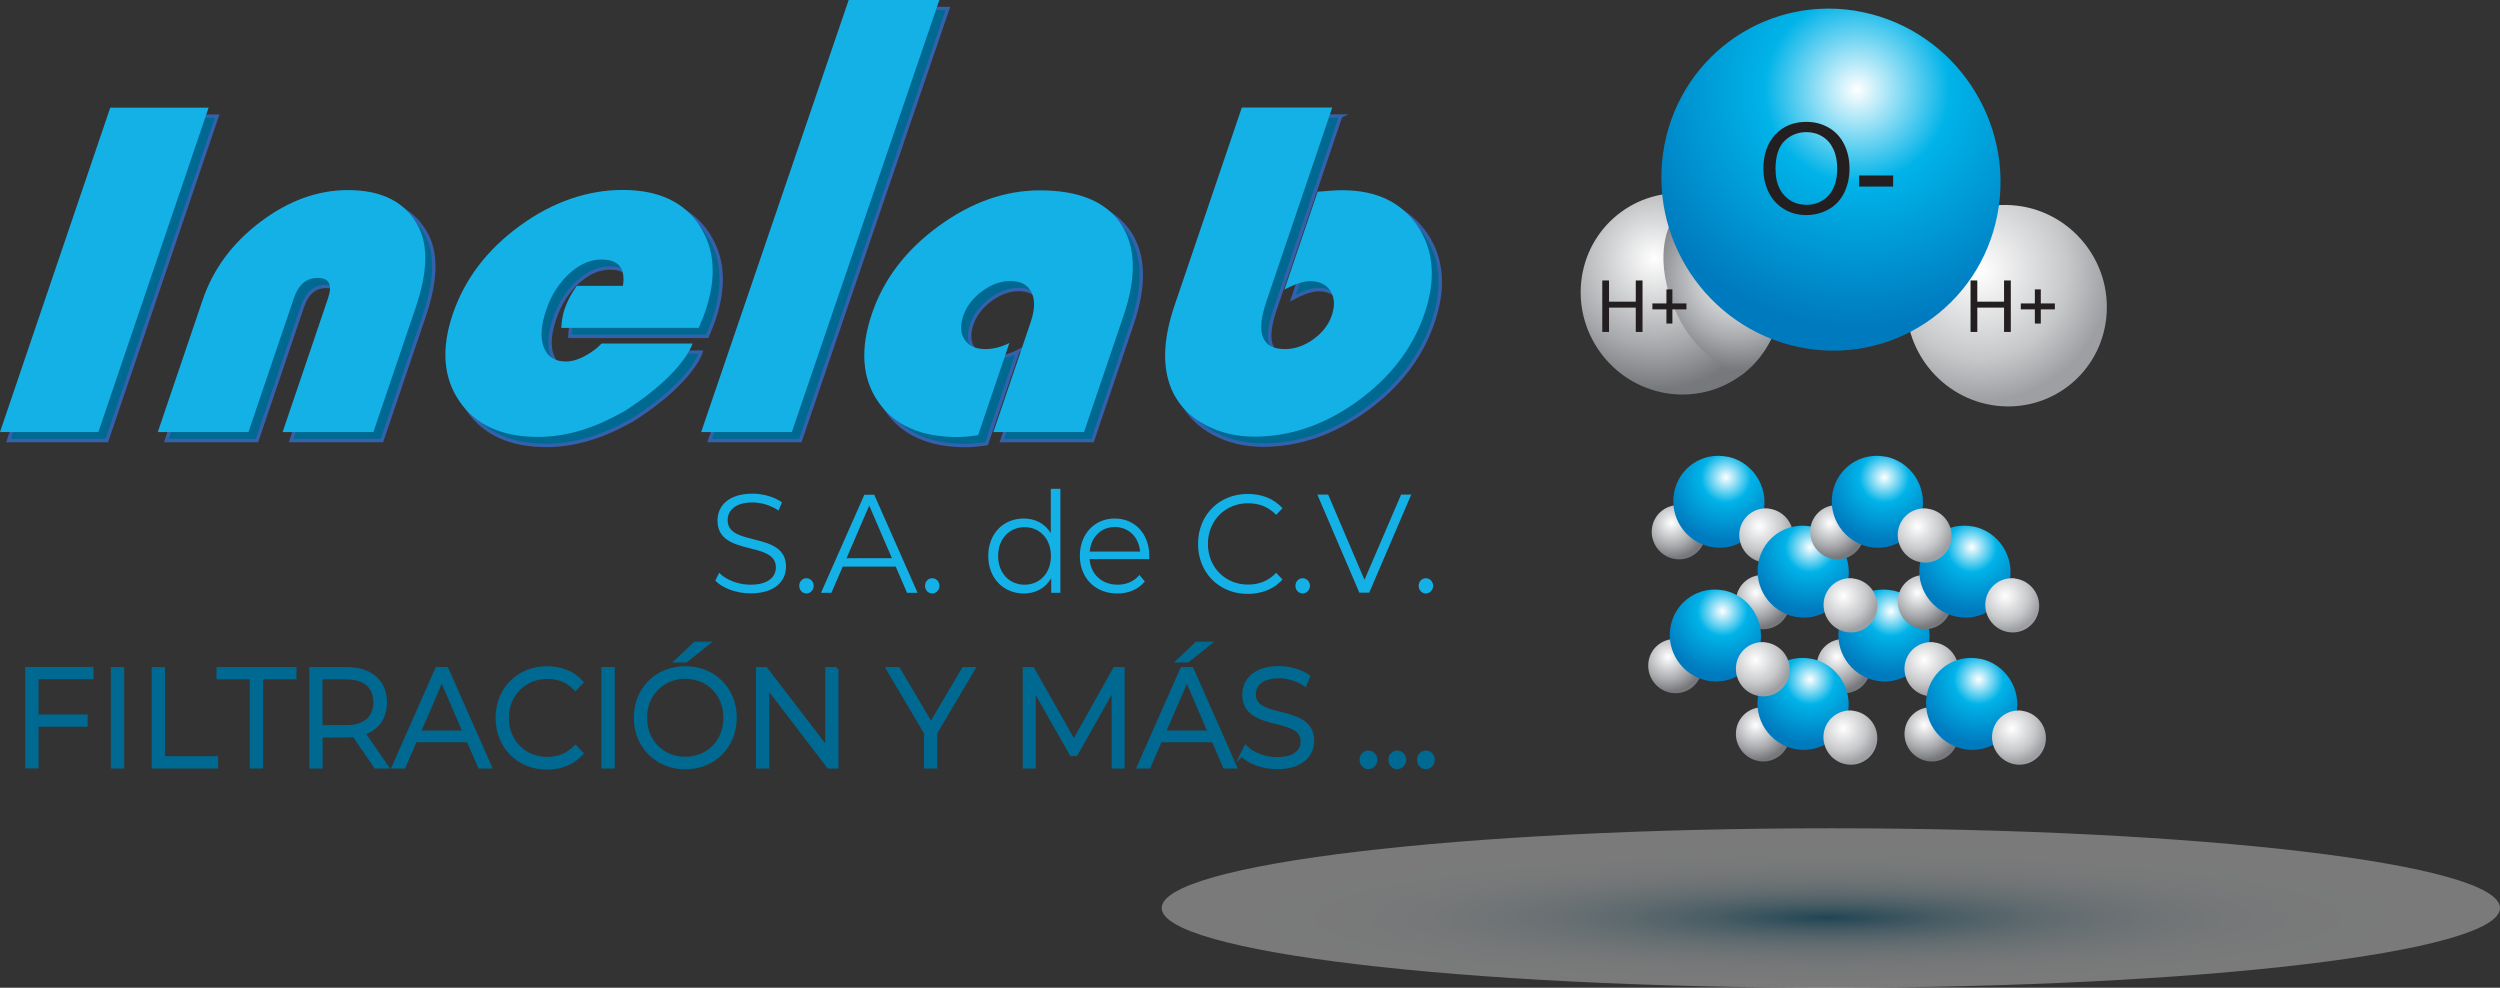 <?xml version="1.0" encoding="UTF-8"?>
<svg xmlns="http://www.w3.org/2000/svg" xmlns:xlink="http://www.w3.org/1999/xlink" viewBox="0 0 185.05 73.11">
  <rect x="0" y="0" width="185.05" height="73.11" fill="#333333" stroke="none"/>
  <defs>
    <style>
      .cls-1 {
        fill: #14b1e7;
      }

      .cls-2 {
        fill: #231f20;
      }

      .cls-3 {
        fill: url(#Degradado_sin_nombre_20);
        opacity: .35;
      }

      .cls-3, .cls-4 {
        mix-blend-mode: multiply;
      }

      .cls-5 {
        stroke: #006991;
      }

      .cls-5, .cls-6 {
        fill: #006991;
        stroke-miterlimit: 10;
        stroke-width: .25px;
      }

      .cls-6 {
        stroke: #3361ac;
      }

      .cls-4 {
        fill: url(#Degradado_sin_nombre_35-10);
      }

      .cls-7 {
        fill: url(#Degradado_sin_nombre_62);
      }

      .cls-8 {
        fill: url(#Degradado_sin_nombre_35);
      }

      .cls-9 {
        fill: url(#Degradado_sin_nombre_15);
      }

      .cls-10 {
        isolation: isolate;
      }

      .cls-11 {
        fill: url(#Degradado_sin_nombre_62-9);
      }

      .cls-12 {
        fill: url(#Degradado_sin_nombre_62-5);
      }

      .cls-13 {
        fill: url(#Degradado_sin_nombre_62-8);
      }

      .cls-14 {
        fill: url(#Degradado_sin_nombre_62-7);
      }

      .cls-15 {
        fill: url(#Degradado_sin_nombre_62-2);
      }

      .cls-16 {
        fill: url(#Degradado_sin_nombre_62-4);
      }

      .cls-17 {
        fill: url(#Degradado_sin_nombre_62-3);
      }

      .cls-18 {
        fill: url(#Degradado_sin_nombre_62-6);
      }

      .cls-19 {
        fill: url(#Degradado_sin_nombre_35-3);
      }

      .cls-20 {
        fill: url(#Degradado_sin_nombre_35-2);
      }

      .cls-21 {
        fill: url(#Degradado_sin_nombre_35-5);
      }

      .cls-22 {
        fill: url(#Degradado_sin_nombre_35-4);
      }

      .cls-23 {
        fill: url(#Degradado_sin_nombre_35-6);
      }

      .cls-24 {
        fill: url(#Degradado_sin_nombre_35-7);
      }

      .cls-25 {
        fill: url(#Degradado_sin_nombre_35-9);
      }

      .cls-26 {
        fill: url(#Degradado_sin_nombre_35-8);
      }

      .cls-27 {
        fill: url(#Degradado_sin_nombre_15-8);
      }

      .cls-28 {
        fill: url(#Degradado_sin_nombre_15-7);
      }

      .cls-29 {
        fill: url(#Degradado_sin_nombre_15-2);
      }

      .cls-30 {
        fill: url(#Degradado_sin_nombre_15-5);
      }

      .cls-31 {
        fill: url(#Degradado_sin_nombre_15-3);
      }

      .cls-32 {
        fill: url(#Degradado_sin_nombre_15-6);
      }

      .cls-33 {
        fill: url(#Degradado_sin_nombre_15-9);
      }

      .cls-34 {
        fill: url(#Degradado_sin_nombre_15-4);
      }
    </style>
    <radialGradient id="Degradado_sin_nombre_62" data-name="Degradado sin nombre 62" cx="577.04" cy="193.95" fx="577.04" fy="193.95" r="9.68" gradientTransform="translate(-108.47 572.79) rotate(-83.81)" gradientUnits="userSpaceOnUse">
      <stop offset="0" stop-color="#fff"/>
      <stop offset=".67" stop-color="#c7c8ca"/>
      <stop offset="1" stop-color="#9d9fa2"/>
    </radialGradient>
    <radialGradient id="Degradado_sin_nombre_35" data-name="Degradado sin nombre 35" cx="575.31" cy="169.88" fx="575.31" fy="169.88" r="9.68" gradientTransform="translate(-108.47 572.79) rotate(-83.81)" gradientUnits="userSpaceOnUse">
      <stop offset="0" stop-color="#fff"/>
      <stop offset=".67" stop-color="#a7a9ac"/>
      <stop offset="1" stop-color="#77787b"/>
    </radialGradient>
    <radialGradient id="Degradado_sin_nombre_35-2" data-name="Degradado sin nombre 35" cx="556" cy="173.26" fx="556" fy="173.26" r="2.6" xlink:href="#Degradado_sin_nombre_35"/>
    <radialGradient id="Degradado_sin_nombre_15" data-name="Degradado sin nombre 15" cx="129" cy="6.82" fx="129" fy="6.82" r="4.74" gradientTransform="translate(-.93 46.61) rotate(-8.03)" gradientUnits="userSpaceOnUse">
      <stop offset="0" stop-color="#fff"/>
      <stop offset=".39" stop-color="#00b3e8"/>
      <stop offset="1" stop-color="#007abf"/>
    </radialGradient>
    <radialGradient id="Degradado_sin_nombre_35-3" data-name="Degradado sin nombre 35" cx="551.53" cy="180.01" fx="551.53" fy="180.01" r="2.6" xlink:href="#Degradado_sin_nombre_35"/>
    <radialGradient id="Degradado_sin_nombre_35-4" data-name="Degradado sin nombre 35" cx="546.12" cy="174.07" fx="546.12" fy="174.07" r="2.6" xlink:href="#Degradado_sin_nombre_35"/>
    <radialGradient id="Degradado_sin_nombre_15-2" data-name="Degradado sin nombre 15" cx="127.36" cy="16.59" fx="127.36" fy="16.59" r="4.74" xlink:href="#Degradado_sin_nombre_15"/>
    <radialGradient id="Degradado_sin_nombre_35-5" data-name="Degradado sin nombre 35" cx="547.47" cy="186.48" fx="547.47" fy="186.48" r="2.6" xlink:href="#Degradado_sin_nombre_35"/>
    <radialGradient id="Degradado_sin_nombre_15-3" data-name="Degradado sin nombre 15" cx="139.71" cy="18.33" fx="139.71" fy="18.33" r="4.74" xlink:href="#Degradado_sin_nombre_15"/>
    <radialGradient id="Degradado_sin_nombre_35-6" data-name="Degradado sin nombre 35" cx="541.79" cy="181.06" fx="541.79" fy="181.06" r="2.6" xlink:href="#Degradado_sin_nombre_35"/>
    <radialGradient id="Degradado_sin_nombre_15-4" data-name="Degradado sin nombre 15" cx="133.07" cy="22.5" fx="133.07" fy="22.5" r="4.74" xlink:href="#Degradado_sin_nombre_15"/>
    <radialGradient id="Degradado_sin_nombre_62-2" data-name="Degradado sin nombre 62" cx="546.59" cy="180.54" fx="546.59" fy="180.54" r="2.6" xlink:href="#Degradado_sin_nombre_62"/>
    <radialGradient id="Degradado_sin_nombre_62-3" data-name="Degradado sin nombre 62" cx="542.26" cy="187.53" fx="542.26" fy="187.53" r="2.6" xlink:href="#Degradado_sin_nombre_62"/>
    <radialGradient id="Degradado_sin_nombre_62-4" data-name="Degradado sin nombre 62" cx="556.46" cy="179.73" fx="556.46" fy="179.73" r="2.6" xlink:href="#Degradado_sin_nombre_62"/>
    <radialGradient id="Degradado_sin_nombre_15-5" data-name="Degradado sin nombre 15" cx="134.45" cy="12.81" fx="134.45" fy="12.81" xlink:href="#Degradado_sin_nombre_15"/>
    <radialGradient id="Degradado_sin_nombre_62-5" data-name="Degradado sin nombre 62" cx="551.99" cy="186.48" fx="551.99" fy="186.48" r="2.6" xlink:href="#Degradado_sin_nombre_62"/>
    <radialGradient id="Degradado_sin_nombre_35-7" data-name="Degradado sin nombre 35" cx="552.82" cy="191.92" fx="552.82" fy="191.92" r="2.6" xlink:href="#Degradado_sin_nombre_35"/>
    <radialGradient id="Degradado_sin_nombre_62-6" data-name="Degradado sin nombre 62" cx="547.93" cy="192.95" fx="547.93" fy="192.95" r="2.6" xlink:href="#Degradado_sin_nombre_62"/>
    <radialGradient id="Degradado_sin_nombre_35-8" data-name="Degradado sin nombre 35" cx="543.14" cy="193.47" fx="543.14" fy="193.47" r="2.6" xlink:href="#Degradado_sin_nombre_35"/>
    <radialGradient id="Degradado_sin_nombre_15-6" data-name="Degradado sin nombre 15" cx="145.43" cy="24.24" fx="145.43" fy="24.24" xlink:href="#Degradado_sin_nombre_15"/>
    <radialGradient id="Degradado_sin_nombre_62-7" data-name="Degradado sin nombre 62" cx="543.6" cy="199.94" fx="543.6" fy="199.94" r="2.6" xlink:href="#Degradado_sin_nombre_62"/>
    <radialGradient id="Degradado_sin_nombre_35-9" data-name="Degradado sin nombre 35" cx="557.26" cy="184.92" fx="557.26" fy="184.92" r="2.6" xlink:href="#Degradado_sin_nombre_35"/>
    <radialGradient id="Degradado_sin_nombre_15-7" data-name="Degradado sin nombre 15" cx="140.61" cy="8.46" fx="140.61" fy="8.46" r="4.74" xlink:href="#Degradado_sin_nombre_15"/>
    <radialGradient id="Degradado_sin_nombre_15-8" data-name="Degradado sin nombre 15" cx="146.3" cy="14.48" fx="146.3" fy="14.48" r="4.74" xlink:href="#Degradado_sin_nombre_15"/>
    <radialGradient id="Degradado_sin_nombre_62-8" data-name="Degradado sin nombre 62" cx="553.29" cy="198.39" fx="553.29" fy="198.39" r="2.6" xlink:href="#Degradado_sin_nombre_62"/>
    <radialGradient id="Degradado_sin_nombre_62-9" data-name="Degradado sin nombre 62" cx="557.72" cy="191.39" fx="557.72" fy="191.39" r="2.6" xlink:href="#Degradado_sin_nombre_62"/>
    <radialGradient id="Degradado_sin_nombre_35-10" data-name="Degradado sin nombre 35" cx="128.55" cy="20.53" fx="128.55" fy="20.53" r="6.87" gradientTransform="matrix(1,0,0,1,0,0)" xlink:href="#Degradado_sin_nombre_35"/>
    <radialGradient id="Degradado_sin_nombre_15-9" data-name="Degradado sin nombre 15" cx="142.61" cy="-20.25" fx="142.61" fy="-20.25" r="17.63" xlink:href="#Degradado_sin_nombre_15"/>
    <radialGradient id="Degradado_sin_nombre_20" data-name="Degradado sin nombre 20" cx="31.03" cy="787.61" fx="31.03" fy="787.61" r="3.21" gradientTransform="translate(-343.77 -1381.28) scale(15.44 1.84)" gradientUnits="userSpaceOnUse">
      <stop offset="0" stop-color="#006991"/>
      <stop offset=".03" stop-color="#15759a"/>
      <stop offset=".1" stop-color="#4591af"/>
      <stop offset=".17" stop-color="#71abc2"/>
      <stop offset=".25" stop-color="#97c2d2"/>
      <stop offset=".33" stop-color="#b7d5e0"/>
      <stop offset=".42" stop-color="#d1e4eb"/>
      <stop offset=".52" stop-color="#e6f0f4"/>
      <stop offset=".63" stop-color="#f4f8fa"/>
      <stop offset=".77" stop-color="#fcfdfd"/>
      <stop offset="1" stop-color="#fff"/>
    </radialGradient>
  </defs>
  <g class="cls-10">
    <g id="Layer_2" data-name="Layer 2">
      <g id="Sombra">
        <g>
          <g>
            <path class="cls-7" d="m149.27,15.22c4.08.47,7.06,4.17,6.64,8.27-.41,4.1-4.06,7.03-8.15,6.54-4.07-.49-7.03-4.2-6.61-8.28.42-4.08,4.04-7,8.11-6.53Z"/>
            <path class="cls-8" d="m125.16,14.34c4.08.47,7.06,4.17,6.64,8.27-.41,4.1-4.06,7.03-8.15,6.54-4.07-.49-7.03-4.2-6.61-8.28.42-4.08,4.04-7,8.11-6.53Z"/>
            <path class="cls-20" d="m124.45,37.41c1.1.13,1.9,1.12,1.79,2.22-.11,1.1-1.09,1.89-2.19,1.76-1.09-.13-1.89-1.13-1.78-2.23.11-1.1,1.09-1.88,2.18-1.76Z"/>
            <path class="cls-9" d="m127.87,33.8c1.83.38,3.03,2.18,2.68,4.03-.36,1.85-2.13,3.03-3.97,2.64-1.83-.39-3.02-2.19-2.66-4.03.36-1.83,2.12-3.01,3.95-2.63Z"/>
            <path class="cls-19" d="m130.68,42.58c1.1.13,1.9,1.12,1.79,2.22-.11,1.1-1.09,1.89-2.19,1.76-1.09-.13-1.89-1.13-1.78-2.23.11-1.1,1.09-1.88,2.18-1.76Z"/>
            <path class="cls-22" d="m124.19,47.32c1.1.13,1.9,1.12,1.79,2.22-.11,1.1-1.09,1.89-2.19,1.76-1.09-.13-1.89-1.13-1.78-2.23.11-1.1,1.09-1.88,2.18-1.76Z"/>
            <path class="cls-29" d="m127.61,43.7c1.83.38,3.03,2.18,2.68,4.03-.36,1.85-2.13,3.03-3.97,2.64-1.83-.39-3.02-2.19-2.66-4.03.36-1.83,2.12-3.01,3.95-2.63Z"/>
            <path class="cls-21" d="m136.67,47.32c1.1.13,1.9,1.12,1.79,2.22-.11,1.1-1.09,1.89-2.19,1.76-1.09-.13-1.89-1.13-1.78-2.23.11-1.1,1.09-1.88,2.18-1.76Z"/>
            <path class="cls-31" d="m140.09,43.7c1.83.38,3.03,2.18,2.68,4.03-.36,1.85-2.13,3.03-3.97,2.64-1.83-.39-3.02-2.19-2.66-4.03.36-1.83,2.12-3.01,3.95-2.63Z"/>
            <path class="cls-23" d="m130.68,52.37c1.1.13,1.9,1.12,1.79,2.22-.11,1.1-1.09,1.89-2.19,1.76-1.09-.13-1.89-1.13-1.78-2.23.11-1.1,1.09-1.88,2.18-1.76Z"/>
            <path class="cls-34" d="m134.1,48.76c1.83.38,3.03,2.18,2.68,4.03-.36,1.85-2.13,3.03-3.97,2.64-1.83-.39-3.02-2.19-2.66-4.03.36-1.83,2.12-3.01,3.95-2.63Z"/>
            <path class="cls-15" d="m130.68,47.55c1.1.13,1.9,1.12,1.79,2.22-.11,1.1-1.09,1.89-2.19,1.76-1.09-.13-1.89-1.13-1.78-2.23.11-1.1,1.09-1.88,2.18-1.76Z"/>
            <path class="cls-17" d="m137.16,52.61c1.1.13,1.9,1.12,1.79,2.22-.11,1.1-1.09,1.89-2.19,1.76-1.09-.13-1.89-1.13-1.78-2.23.11-1.1,1.09-1.88,2.18-1.76Z"/>
            <path class="cls-16" d="m130.93,37.65c1.1.13,1.9,1.12,1.79,2.22-.11,1.1-1.09,1.89-2.19,1.76-1.09-.13-1.89-1.13-1.78-2.23.11-1.1,1.09-1.88,2.18-1.76Z"/>
            <path class="cls-30" d="m134.11,38.97c1.83.38,3.03,2.18,2.68,4.03-.36,1.85-2.13,3.03-3.97,2.64-1.83-.39-3.02-2.19-2.66-4.03.36-1.83,2.12-3.01,3.95-2.63Z"/>
            <path class="cls-12" d="m137.17,42.82c1.1.13,1.9,1.12,1.79,2.22-.11,1.1-1.09,1.89-2.19,1.76-1.09-.13-1.89-1.13-1.78-2.23.11-1.1,1.09-1.88,2.18-1.76Z"/>
            <path class="cls-24" d="m142.66,42.58c1.1.13,1.9,1.12,1.79,2.22-.11,1.1-1.09,1.89-2.19,1.76-1.09-.13-1.89-1.13-1.78-2.23.11-1.1,1.09-1.88,2.18-1.76Z"/>
            <path class="cls-18" d="m143.16,47.55c1.1.13,1.9,1.12,1.79,2.22-.11,1.1-1.09,1.89-2.19,1.76-1.09-.13-1.89-1.13-1.78-2.23.11-1.1,1.09-1.88,2.18-1.76Z"/>
            <path class="cls-26" d="m143.16,52.37c1.1.13,1.9,1.12,1.79,2.22-.11,1.1-1.09,1.89-2.19,1.76-1.09-.13-1.89-1.13-1.78-2.23.11-1.1,1.09-1.88,2.18-1.76Z"/>
            <path class="cls-32" d="m146.58,48.76c1.83.38,3.03,2.18,2.68,4.03-.36,1.85-2.13,3.03-3.97,2.64-1.83-.39-3.02-2.19-2.66-4.03.36-1.83,2.12-3.01,3.95-2.63Z"/>
            <path class="cls-14" d="m149.64,52.61c1.1.13,1.9,1.12,1.79,2.22-.11,1.1-1.09,1.89-2.19,1.76-1.09-.13-1.89-1.13-1.78-2.23.11-1.1,1.09-1.88,2.18-1.76Z"/>
            <path class="cls-25" d="m136.18,37.41c1.1.13,1.9,1.12,1.79,2.22-.11,1.1-1.09,1.89-2.19,1.76-1.09-.13-1.89-1.13-1.78-2.23.11-1.1,1.09-1.88,2.18-1.76Z"/>
            <path class="cls-28" d="m139.6,33.8c1.83.38,3.03,2.18,2.68,4.03-.36,1.85-2.13,3.03-3.97,2.64-1.83-.39-3.02-2.19-2.66-4.03.36-1.83,2.12-3.01,3.95-2.63Z"/>
            <path class="cls-27" d="m146.08,38.97c1.83.38,3.03,2.18,2.68,4.03-.36,1.85-2.13,3.03-3.97,2.64-1.83-.39-3.02-2.19-2.66-4.03.36-1.83,2.12-3.01,3.95-2.63Z"/>
            <path class="cls-13" d="m149.14,42.82c1.1.13,1.9,1.12,1.79,2.22-.11,1.1-1.09,1.89-2.19,1.76-1.09-.13-1.89-1.13-1.78-2.23.11-1.1,1.09-1.88,2.18-1.76Z"/>
            <path class="cls-11" d="m142.66,37.65c1.1.13,1.9,1.12,1.79,2.22-.11,1.1-1.09,1.89-2.19,1.76-1.09-.13-1.89-1.13-1.78-2.23.11-1.1,1.09-1.88,2.18-1.76Z"/>
            <path class="cls-4" d="m131.33,24.57c-.82,2.12-2.43,3.19-2.43,3.19,0,0-3.17-.98-4.81-4.6-1.83-4.03-.49-6.5-.49-6.5l7.73,7.91Z"/>
            <path class="cls-33" d="m137.89.9c6.81,1.42,11.28,8.12,9.96,14.98-1.32,6.86-7.93,11.25-14.75,9.8-6.8-1.45-11.22-8.16-9.89-14.99,1.33-6.82,7.9-11.2,14.69-9.79Z"/>
            <g>
              <path class="cls-2" d="m118.6,24.57v-3.81h.5v1.57h1.98v-1.57h.5v3.81h-.5v-1.8h-1.98v1.8h-.5Z"/>
              <path class="cls-2" d="m123.35,23.95v-1.05h-1.04v-.44h1.04v-1.04h.44v1.04h1.04v.44h-1.04v1.05h-.44Z"/>
            </g>
            <g>
              <path class="cls-2" d="m145.86,24.57v-3.81h.5v1.57h1.98v-1.57h.5v3.81h-.5v-1.8h-1.98v1.8h-.5Z"/>
              <path class="cls-2" d="m150.62,23.95v-1.05h-1.04v-.44h1.04v-1.04h.44v1.04h1.04v.44h-1.04v1.05h-.44Z"/>
            </g>
            <g>
              <path class="cls-2" d="m130.52,12.56c0-1.11.3-1.97.89-2.6.59-.63,1.36-.94,2.3-.94.62,0,1.17.15,1.67.44.49.29.87.7,1.13,1.23.26.53.39,1.12.39,1.79s-.14,1.28-.41,1.82c-.27.53-.66.94-1.16,1.21-.5.27-1.04.41-1.62.41-.63,0-1.19-.15-1.68-.46-.49-.3-.87-.72-1.12-1.24-.25-.52-.38-1.08-.38-1.67Zm.91.01c0,.8.22,1.44.65,1.9.43.46.97.69,1.63.69s1.21-.23,1.64-.7c.43-.47.64-1.13.64-1.99,0-.54-.09-1.02-.28-1.42-.18-.4-.45-.72-.81-.94-.35-.22-.75-.33-1.19-.33-.62,0-1.16.21-1.61.64-.45.43-.68,1.15-.68,2.15Z"/>
              <path class="cls-2" d="m137.61,13.81v-.82h2.52v.82h-2.52Z"/>
            </g>
          </g>
          <g>
            <g>
              <path class="cls-6" d="m16.07,8.6l-8.16,24.01H.63L8.79,8.6h7.28Z"/>
              <path class="cls-6" d="m28.26,32.61h-6.71l3.36-9.9c.34-1.01.09-1.51-.76-1.51s-1.43.5-1.77,1.51l-3.36,9.9h-6.71l3.32-9.78c.78-2.29,2.2-4.21,4.28-5.78,2.07-1.56,4.23-2.35,6.47-2.35,2.56,0,4.3.91,5.23,2.73.73,1.42.66,3.39-.2,5.93l-3.14,9.25Z"/>
              <path class="cls-6" d="m70.16.63l-10.92,31.98h-6.71L63.45.63h6.71Z"/>
              <path class="cls-6" d="m75.34,26.03l-2.31,6.81c-.58.09-1.1.14-1.55.14-2.69,0-4.64-.87-5.84-2.6-1.2-1.73-1.36-3.91-.47-6.53.86-2.54,2.5-4.7,4.92-6.47s4.92-2.66,7.51-2.66c2.89,0,4.89.83,6,2.49,1.11,1.66,1.17,3.92.19,6.8l-2.92,8.6h-6.71l2.76-8.13c.31-.93.34-1.66.06-2.22-.27-.55-.8-.83-1.57-.83-.71,0-1.4.25-2.09.76-.68.5-1.14,1.1-1.38,1.79-.25.73-.22,1.33.09,1.79.31.47.82.7,1.54.7.58,0,1.18-.15,1.79-.46Z"/>
              <path class="cls-6" d="m99.24,8.6l-4.88,14.37c-.79,2.33-.33,3.5,1.38,3.5.73,0,1.43-.24,2.11-.73.67-.49,1.13-1.07,1.36-1.77.24-.71.21-1.32-.1-1.8-.31-.49-.82-.73-1.51-.73-.49,0-1.12.21-1.9.63l2.46-7.25c.81-.07,1.42-.11,1.83-.11,2.52,0,4.38.89,5.58,2.67,1.19,1.78,1.36,3.93.51,6.44-.87,2.57-2.52,4.73-4.95,6.49s-4.98,2.64-7.64,2.64c-1.34,0-2.55-.29-3.63-.86-1.08-.57-1.86-1.35-2.36-2.32-.86-1.69-.84-3.88.08-6.56l4.97-14.62h6.71Z"/>
            </g>
            <path class="cls-6" d="m52.38,17.28c-1.17-1.73-3.06-2.59-5.66-2.59s-5.2.89-7.62,2.66c-2.43,1.77-4.07,3.94-4.95,6.51-.88,2.58-.71,4.74.5,6.49,1.21,1.75,3.15,2.62,5.8,2.62,1.97,0,3.97-.57,6-1.69.22-.11.44-.23.64-.37,4.22-2.76,4.8-4.85,4.8-4.85h-6.73l-.37.35c-.85.66-1.6.98-2.27.98-.82,0-1.37-.35-1.64-1.06-.27-.7-.21-1.62.18-2.76.37-1.09.94-1.98,1.7-2.68.76-.7,1.56-1.05,2.4-1.05,1.26,0,1.78.65,1.58,1.95h-3.41c-.41.56-.71,1.14-.91,1.72-.14.42-.22.89-.24,1.39h10.17c.24-.56.4-.97.49-1.23.86-2.53.7-4.66-.47-6.39Z"/>
          </g>
          <g>
            <g>
              <path class="cls-1" d="m15.44,7.97L7.28,31.98H0L8.16,7.97h7.28Z"/>
              <path class="cls-1" d="m27.63,31.98h-6.71l3.36-9.9c.34-1.01.09-1.51-.76-1.51s-1.43.5-1.77,1.51l-3.36,9.9h-6.71l3.32-9.78c.78-2.29,2.2-4.21,4.28-5.78,2.07-1.56,4.23-2.35,6.47-2.35,2.56,0,4.3.91,5.23,2.73.73,1.42.66,3.39-.2,5.93l-3.14,9.25Z"/>
              <path class="cls-1" d="m69.53,0l-10.92,31.98h-6.71L62.82,0h6.71Z"/>
              <path class="cls-1" d="m74.71,25.4l-2.31,6.81c-.58.09-1.1.14-1.55.14-2.69,0-4.64-.87-5.84-2.6-1.2-1.73-1.36-3.91-.47-6.53.86-2.54,2.5-4.7,4.92-6.47s4.92-2.66,7.51-2.66c2.89,0,4.89.83,6,2.49,1.11,1.66,1.17,3.92.19,6.8l-2.92,8.6h-6.71l2.76-8.13c.31-.93.34-1.66.06-2.22-.27-.55-.8-.83-1.57-.83-.71,0-1.4.25-2.09.76-.68.5-1.14,1.1-1.38,1.79-.25.73-.22,1.33.09,1.79.31.47.82.7,1.54.7.58,0,1.18-.15,1.79-.46Z"/>
              <path class="cls-1" d="m98.61,7.97l-4.88,14.37c-.79,2.33-.33,3.5,1.38,3.5.73,0,1.43-.24,2.11-.73.67-.49,1.13-1.07,1.36-1.77.24-.71.21-1.32-.1-1.8-.31-.49-.82-.73-1.51-.73-.49,0-1.12.21-1.9.63l2.46-7.25c.81-.07,1.42-.11,1.83-.11,2.52,0,4.38.89,5.58,2.67,1.19,1.78,1.36,3.93.51,6.44-.87,2.57-2.52,4.73-4.95,6.49s-4.98,2.64-7.64,2.64c-1.34,0-2.55-.29-3.63-.86-1.08-.57-1.86-1.35-2.36-2.32-.86-1.69-.84-3.88.08-6.56l4.97-14.62h6.71Z"/>
            </g>
            <path class="cls-1" d="m51.75,16.65c-1.17-1.73-3.06-2.59-5.66-2.59s-5.2.89-7.62,2.66c-2.43,1.77-4.07,3.94-4.95,6.51-.88,2.58-.71,4.74.5,6.49,1.21,1.75,3.15,2.62,5.8,2.62,1.97,0,3.97-.57,6-1.69.22-.11.44-.23.64-.37,4.22-2.76,4.8-4.85,4.8-4.85h-6.73l-.37.35c-.85.66-1.6.98-2.27.98-.82,0-1.37-.35-1.64-1.06-.27-.7-.21-1.62.18-2.76.37-1.09.94-1.98,1.7-2.68.76-.7,1.56-1.05,2.4-1.05,1.26,0,1.78.65,1.58,1.95h-3.41c-.41.56-.71,1.14-.91,1.72-.14.42-.22.89-.24,1.39h10.17c.24-.56.4-.97.49-1.23.86-2.53.7-4.66-.47-6.39Z"/>
          </g>
          <g>
            <path class="cls-1" d="m52.94,42.99l.29-.59c.5.51,1.39.88,2.32.88,1.31,0,1.88-.57,1.88-1.29,0-1.99-4.32-.77-4.32-3.46,0-1.07.8-1.99,2.59-1.99.79,0,1.61.24,2.18.64l-.25.61c-.6-.4-1.3-.6-1.92-.6-1.28,0-1.85.59-1.85,1.32,0,1.99,4.32.79,4.32,3.43,0,1.07-.82,1.98-2.62,1.98-1.05,0-2.08-.38-2.61-.94Z"/>
            <path class="cls-1" d="m59.16,43.36c0-.32.24-.56.53-.56s.54.24.54.56-.25.57-.54.57-.53-.25-.53-.57Z"/>
            <path class="cls-1" d="m66.29,41.94h-3.91l-.84,1.94h-.77l3.21-7.26h.73l3.21,7.26h-.78l-.84-1.94Zm-.27-.62l-1.68-3.9-1.68,3.9h3.37Z"/>
            <path class="cls-1" d="m68.47,43.36c0-.32.24-.56.53-.56s.54.24.54.56-.25.57-.54.57-.53-.25-.53-.57Z"/>
            <path class="cls-1" d="m78.49,36.18v7.7h-.68v-1.08c-.43.74-1.16,1.13-2.03,1.13-1.5,0-2.63-1.13-2.63-2.78s1.12-2.77,2.63-2.77c.84,0,1.56.37,2,1.08v-3.28h.71Zm-.7,4.97c0-1.28-.84-2.13-1.95-2.13s-1.96.85-1.96,2.13.84,2.13,1.96,2.13,1.95-.85,1.95-2.13Z"/>
            <path class="cls-1" d="m85.06,41.38h-4.41c.08,1.14.92,1.9,2.08,1.9.64,0,1.21-.24,1.61-.72l.4.48c-.47.58-1.2.89-2.04.89-1.64,0-2.77-1.16-2.77-2.78s1.09-2.77,2.58-2.77,2.56,1.13,2.56,2.77c0,.06,0,.15,0,.23Zm-4.41-.55h3.74c-.09-1.07-.84-1.82-1.87-1.82s-1.77.75-1.86,1.82Z"/>
            <path class="cls-1" d="m88.68,40.25c0-2.13,1.56-3.69,3.68-3.69,1.02,0,1.94.35,2.57,1.06l-.47.49c-.57-.6-1.27-.86-2.08-.86-1.69,0-2.97,1.29-2.97,3.01s1.27,3.01,2.97,3.01c.8,0,1.5-.26,2.08-.87l.47.49c-.62.71-1.54,1.07-2.58,1.07-2.11,0-3.67-1.57-3.67-3.69Z"/>
            <path class="cls-1" d="m95.89,43.36c0-.32.24-.56.53-.56s.54.24.54.56-.25.57-.54.57-.53-.25-.53-.57Z"/>
            <path class="cls-1" d="m104.46,36.61l-3.11,7.26h-.73l-3.11-7.26h.8l2.69,6.31,2.71-6.31h.75Z"/>
            <path class="cls-1" d="m105.01,43.36c0-.32.24-.56.53-.56s.54.24.54.56-.25.57-.54.57-.53-.25-.53-.57Z"/>
          </g>
          <g>
            <path class="cls-5" d="m2.73,50.16v2.85h3.63v.66h-3.63v3.08h-.74v-7.26h4.81v.66H2.73Z"/>
            <path class="cls-5" d="m8.33,49.5h.74v7.26h-.74v-7.26Z"/>
            <path class="cls-5" d="m11.35,49.5h.74v6.6h3.93v.66h-4.67v-7.26Z"/>
            <path class="cls-5" d="m18.62,50.16h-2.47v-.66h5.67v.66h-2.47v6.6h-.74v-6.6Z"/>
            <path class="cls-5" d="m27.8,56.76l-1.6-2.33c-.18.02-.36.03-.56.03h-1.88v2.3h-.74v-7.26h2.63c1.78,0,2.87.93,2.87,2.49,0,1.14-.58,1.94-1.6,2.28l1.71,2.49h-.81Zm-.04-4.77c0-1.16-.74-1.83-2.15-1.83h-1.86v3.64h1.86c1.4,0,2.15-.67,2.15-1.82Z"/>
            <path class="cls-5" d="m34.65,54.82h-3.91l-.84,1.94h-.77l3.21-7.26h.73l3.21,7.26h-.78l-.84-1.94Zm-.27-.62l-1.68-3.9-1.68,3.9h3.37Z"/>
            <path class="cls-5" d="m36.81,53.13c0-2.13,1.56-3.69,3.68-3.69,1.02,0,1.94.35,2.57,1.06l-.47.49c-.57-.6-1.27-.86-2.08-.86-1.69,0-2.97,1.29-2.97,3.01s1.27,3.01,2.97,3.01c.8,0,1.5-.26,2.08-.87l.47.49c-.62.71-1.54,1.07-2.58,1.07-2.11,0-3.67-1.57-3.67-3.69Z"/>
            <path class="cls-5" d="m44.64,49.5h.74v7.26h-.74v-7.26Z"/>
            <path class="cls-5" d="m47.04,53.13c0-2.12,1.56-3.69,3.69-3.69s3.68,1.57,3.68,3.69-1.57,3.69-3.68,3.69-3.69-1.58-3.69-3.69Zm6.63,0c0-1.73-1.25-3.01-2.94-3.01s-2.96,1.28-2.96,3.01,1.26,3.01,2.96,3.01,2.94-1.28,2.94-3.01Zm-2.22-5.51h.95l-1.62,1.29h-.7l1.37-1.29Z"/>
            <path class="cls-5" d="m61.94,49.5v7.26h-.61l-4.51-5.89v5.89h-.74v-7.26h.61l4.52,5.89v-5.89h.73Z"/>
            <path class="cls-5" d="m69.25,54.25v2.51h-.73v-2.51l-2.81-4.75h.79l2.41,4.08,2.41-4.08h.74l-2.81,4.75Z"/>
            <path class="cls-5" d="m83.12,49.5v7.26h-.71v-5.81l-2.76,4.89h-.35l-2.76-4.86v5.78h-.71v-7.26h.61l3.05,5.39,3.02-5.39h.61Z"/>
            <path class="cls-5" d="m89.8,54.82h-3.91l-.84,1.94h-.77l3.21-7.26h.73l3.21,7.26h-.78l-.84-1.94Zm-.27-.62l-1.68-3.9-1.68,3.9h3.37Zm-1.62-5.29h-.7l1.37-1.29h.95l-1.62,1.29Z"/>
            <path class="cls-5" d="m91.91,55.88l.29-.59c.5.51,1.39.88,2.32.88,1.31,0,1.88-.57,1.88-1.29,0-1.99-4.32-.77-4.32-3.46,0-1.07.8-1.99,2.59-1.99.79,0,1.61.24,2.18.64l-.25.61c-.6-.4-1.3-.6-1.92-.6-1.28,0-1.85.59-1.85,1.32,0,1.99,4.32.79,4.32,3.43,0,1.07-.82,1.98-2.62,1.98-1.05,0-2.08-.38-2.61-.94Z"/>
            <path class="cls-5" d="m100.76,56.24c0-.32.24-.56.53-.56s.54.24.54.56-.25.57-.54.57-.53-.25-.53-.57Z"/>
            <path class="cls-5" d="m102.89,56.24c0-.32.24-.56.53-.56s.54.24.54.56-.25.57-.54.57-.53-.25-.53-.57Z"/>
            <path class="cls-5" d="m105.01,56.24c0-.32.24-.56.53-.56s.54.24.54.56-.25.57-.54.57-.53-.25-.53-.57Z"/>
          </g>
          <path class="cls-3" d="m185.05,67.21c0,3.26-22.18,5.9-49.53,5.9s-49.53-2.64-49.53-5.9,22.18-5.9,49.53-5.9,49.53,2.64,49.53,5.9Z"/>
        </g>
      </g>
    </g>
  </g>
</svg>